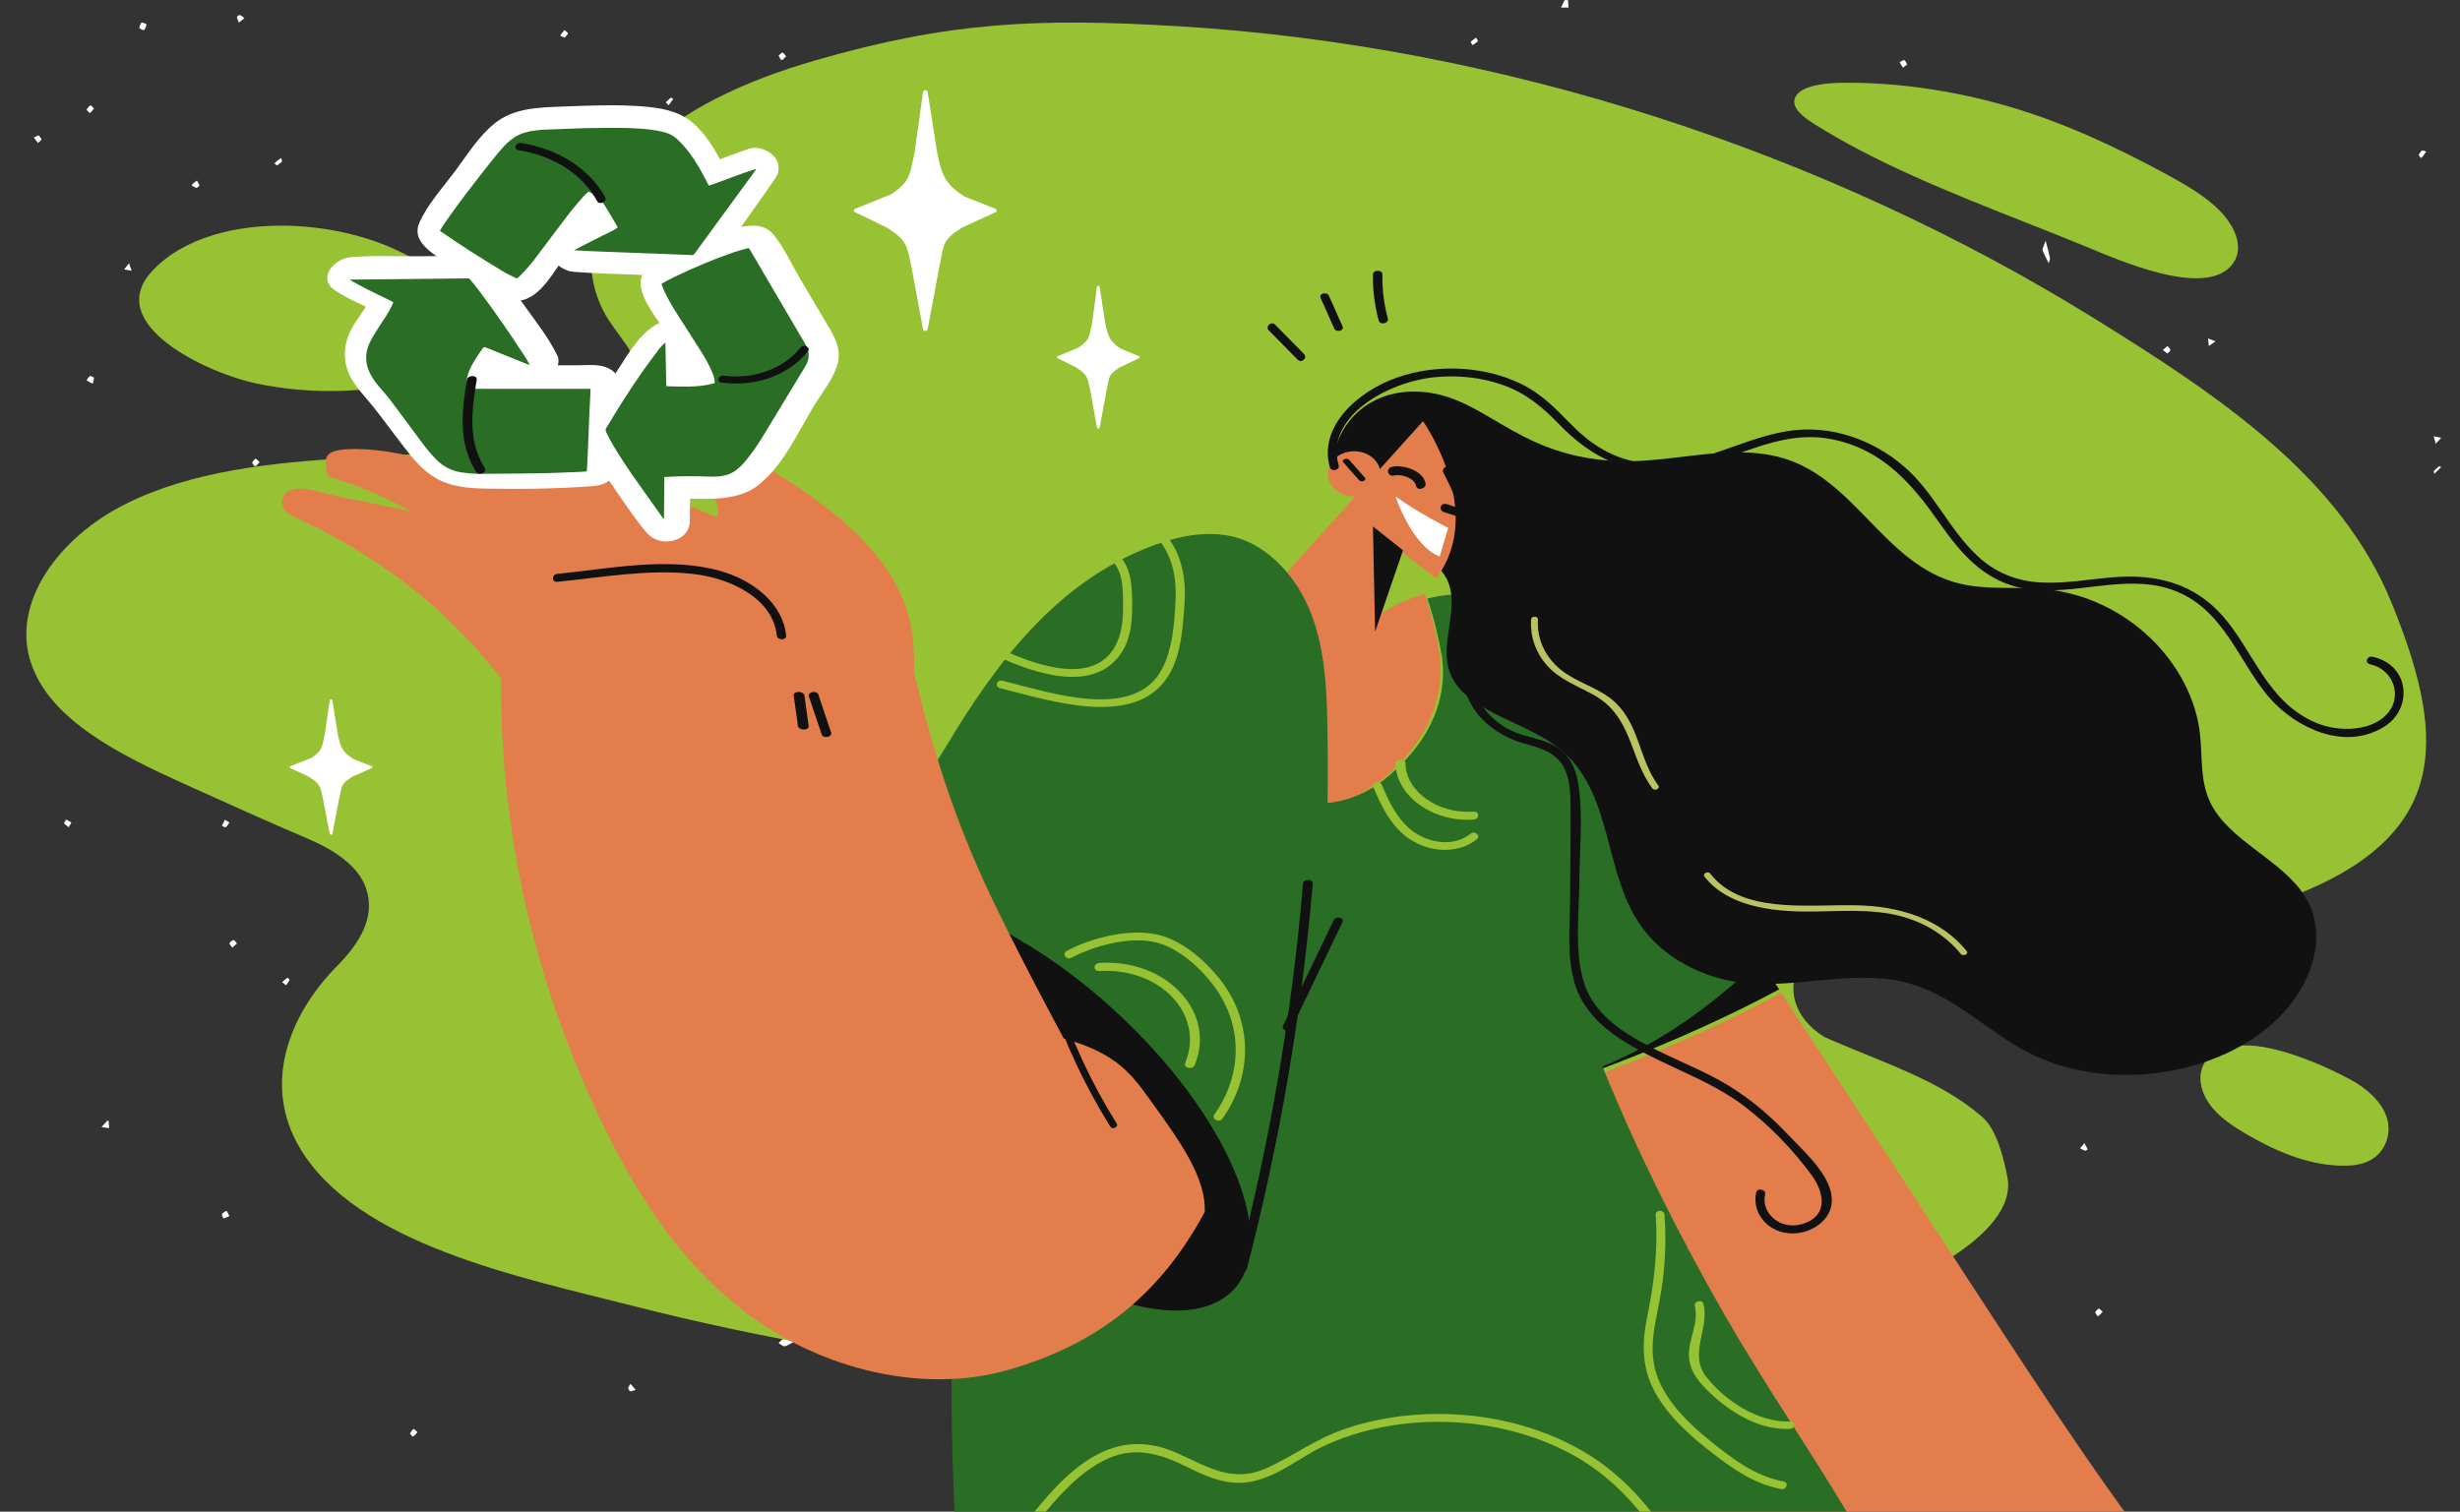 <svg width="327" height="201" viewBox="0 0 327 201" fill="none" xmlns="http://www.w3.org/2000/svg">
<rect x="0" y="0" width="327" height="201" fill="#333333" stroke="none"/>
<g clip-path="url(#clip0_133_12828)">
<path d="M208.423 0C208.449 0.331 208.474 0.661 208.5 1C208.167 1 207.833 1 207.5 1C207.662 0.669 207.825 0.339 207.987 0.008H208.423V0Z" fill="white"/>
<path d="M271.92 32C272.182 33.022 272.366 33.654 272.494 34.316C272.531 34.5 272.388 34.772 272.324 35C272.044 34.426 271.737 33.875 271.507 33.25C271.457 33.11 271.677 32.706 271.92 32Z" fill="white"/>
<path d="M64.674 57C65.785 57.973 66.142 58.29 66.5 58.607C66.209 58.748 65.867 59.057 65.635 58.991C65.226 58.873 64.786 58.593 64.555 58.246C64.406 58.017 64.6 57.56 64.674 57Z" fill="white"/>
<path d="M184.5 62.293C184.249 62.608 184.102 62.843 183.908 62.998C183.874 63.025 183.642 62.742 183.5 62.598C183.68 62.395 183.846 62.171 184.045 62.005C184.092 61.968 184.273 62.144 184.495 62.293H184.5Z" fill="white"/>
<path d="M288.5 78.47C288.247 78.729 288.1 78.994 287.949 79C287.802 79 287.651 78.741 287.5 78.6C287.624 78.388 287.727 78.058 287.887 78.005C288.016 77.958 288.211 78.235 288.5 78.47Z" fill="white"/>
<path d="M105.5 178.445C104.862 178.75 104.571 179 104.273 179C104.018 179 103.755 178.726 103.5 178.571C103.727 178.374 103.911 178.088 104.181 178.01C104.387 177.95 104.699 178.165 105.493 178.445H105.5Z" fill="white"/>
<path d="M213.128 150C212.789 149.696 212.457 149.536 212.505 149.415C212.56 149.259 212.915 149.138 213.136 149C213.262 149.134 213.483 149.259 213.499 149.397C213.515 149.54 213.333 149.692 213.128 150Z" fill="white"/>
<path d="M180.491 155.55C179.893 155.766 179.519 156.011 179.164 156C178.911 155.994 178.5 155.649 178.5 155.451C178.5 155.293 179.033 154.978 179.257 155.001C179.631 155.042 179.949 155.293 180.5 155.55H180.491Z" fill="white"/>
<path d="M179.88 24C179.684 23.717 179.433 23.52 179.517 23.443C179.691 23.266 180.034 23.143 180.307 23C180.377 23.143 180.545 23.299 180.489 23.422C180.419 23.586 180.181 23.725 179.88 24Z" fill="white"/>
<path d="M279.5 174.407C279.214 174.693 279.057 174.953 278.867 174.999C278.767 175.025 278.624 174.667 278.5 174.485C278.652 174.316 278.79 174.063 278.962 174.004C279.076 173.965 279.238 174.199 279.5 174.407Z" fill="white"/>
<path d="M90.017 43C90.254 43.258 90.556 43.44 90.491 43.542C90.383 43.72 90.06 43.849 89.83 44C89.708 43.84 89.5 43.676 89.5 43.52C89.5 43.382 89.758 43.244 90.017 43Z" fill="white"/>
<path d="M287.5 46.54C287.756 46.312 287.944 46.159 288.124 46C288.259 46.18 288.492 46.36 288.5 46.54C288.5 46.688 288.252 46.847 288.109 47C287.914 46.852 287.726 46.704 287.5 46.54Z" fill="white"/>
<path d="M211.465 178.042C211.358 178.359 211.261 178.682 211.155 179C210.951 178.677 210.757 178.354 210.553 178.031L210.5 178.005C210.836 178.005 211.173 178.005 211.5 178L211.456 178.047L211.465 178.042Z" fill="white"/>
<path d="M88.868 13.994C88.682 13.793 88.591 13.698 88.5 13.603C88.718 13.402 88.923 13.173 89.159 13.01C89.227 12.96 89.386 13.105 89.5 13.161C89.309 13.413 89.118 13.67 88.868 14V13.994Z" fill="white"/>
<path d="M33.5 98.437C33.211 98.731 33.049 99.025 32.91 98.998C32.76 98.972 32.633 98.651 32.5 98.455C32.639 98.295 32.766 98.028 32.91 98.001C33.055 97.983 33.211 98.206 33.5 98.437Z" fill="white"/>
<path d="M213.5 174.224C212.871 174.576 212.507 174.843 212.1 174.989C211.943 175.05 211.7 174.843 211.5 174.759C211.886 174.507 212.257 174.216 212.671 174.017C212.814 173.948 213.05 174.101 213.5 174.224Z" fill="white"/>
<path d="M107.685 81.992C106.805 81.072 106.479 80.757 106.501 80.748C106.892 80.467 107.294 80.178 107.761 80.007C107.924 79.948 108.521 80.271 108.499 80.331C108.337 80.799 108.076 81.251 107.685 82V81.992Z" fill="white"/>
<path d="M55.5 190.42C55.228 190.698 55.072 190.938 54.889 190.998C54.789 191.028 54.633 190.75 54.5 190.608C54.644 190.397 54.767 190.12 54.95 190.007C55.033 189.955 55.228 190.202 55.5 190.42Z" fill="white"/>
<path d="M70.5 29.288C69.781 29.583 69.272 29.789 68.774 30C68.678 29.861 68.438 29.644 68.515 29.594C68.87 29.366 69.282 29.166 69.733 29.004C69.819 28.971 70.126 29.143 70.5 29.288Z" fill="white"/>
<path d="M37.348 21C37.433 21.299 37.552 21.419 37.475 21.498C37.306 21.676 37.035 21.834 36.814 22C36.704 21.9 36.45 21.776 36.509 21.705C36.645 21.519 36.907 21.357 37.357 21H37.348Z" fill="white"/>
<path d="M229.5 157.648C229.091 157.816 228.705 158.028 228.628 157.997C228.197 157.816 227.822 157.586 227.501 157.349C227.468 157.324 228.02 156.988 228.054 157C228.495 157.162 228.893 157.368 229.5 157.654V157.648Z" fill="white"/>
<path d="M225.076 99C224.802 98.765 224.529 98.635 224.502 98.482C224.476 98.329 224.696 98.165 224.811 98C225.049 98.118 225.42 98.206 225.491 98.359C225.553 98.494 225.288 98.7 225.076 99Z" fill="white"/>
<path d="M78.167 155C77.819 154.574 77.478 154.224 77.501 154.169C77.671 153.754 77.911 153.383 78.136 153C78.268 153.153 78.508 153.317 78.5 153.448C78.453 153.885 78.329 154.311 78.175 155H78.167Z" fill="white"/>
<path d="M213.5 21.445C213.234 21.712 213.08 21.973 212.896 21.999C212.778 22.019 212.506 21.699 212.5 21.523C212.5 21.34 212.713 21.021 212.867 21.001C213.027 20.982 213.222 21.229 213.5 21.438V21.445Z" fill="white"/>
<path d="M195.965 109C196.253 109.323 196.524 109.487 196.498 109.641C196.481 109.769 196.135 109.882 195.94 110C195.788 109.887 195.5 109.774 195.5 109.667C195.5 109.503 195.712 109.338 195.957 109H195.965Z" fill="white"/>
<path d="M30.871 126C30.7 125.749 30.462 125.503 30.505 125.428C30.615 125.233 30.847 125.013 31.036 125C31.183 124.988 31.347 125.29 31.5 125.447C31.323 125.604 31.146 125.761 30.871 126Z" fill="white"/>
<path d="M175.5 105.728C175.189 105.856 174.94 106.044 174.818 105.991C174.652 105.916 174.508 105.667 174.5 105.485C174.493 105.33 174.682 105.162 174.78 105C174.985 105.202 175.182 105.404 175.492 105.721L175.5 105.728Z" fill="white"/>
<path d="M221.761 60C222.258 60.486 222.473 60.623 222.5 60.767C222.513 60.843 222.217 60.924 222.056 61C221.868 60.888 221.613 60.779 221.519 60.663C221.452 60.57 221.573 60.462 221.761 60Z" fill="white"/>
<path d="M258.449 39.452C258.186 39.631 257.923 39.821 257.661 40C257.609 39.667 257.551 39.333 257.5 39C257.836 39.131 258.164 39.262 258.5 39.381L258.412 39.262L258.449 39.452Z" fill="white"/>
<path d="M210.5 56.269C209.929 56.578 209.548 56.792 209.167 57C208.922 56.786 208.528 56.573 208.5 56.354C208.487 56.236 209.058 56.023 209.426 56.002C209.738 55.98 210.133 56.172 210.5 56.269Z" fill="white"/>
<path d="M115.5 51.846C115.5 51.846 115.441 51.937 115.399 52C115.094 51.769 114.781 51.538 114.502 51.294C114.477 51.273 114.655 51.105 114.731 51C114.976 51.273 115.221 51.545 115.5 51.846Z" fill="white"/>
<path d="M32.5 2.409C32.134 2.696 31.944 2.844 31.747 3C31.655 2.748 31.535 2.514 31.5 2.253C31.493 2.192 31.761 1.984 31.895 2.001C32.063 2.027 32.211 2.21 32.5 2.418V2.409Z" fill="white"/>
<path d="M243.5 164.324C243.2 164.757 243.12 164.879 243.033 165C242.854 164.832 242.614 164.688 242.514 164.486C242.454 164.364 242.607 164.168 242.667 164C242.94 164.104 243.213 164.214 243.5 164.324Z" fill="white"/>
<path d="M277.072 152C277.273 152.366 277.406 152.585 277.5 152.821C277.506 152.838 277.255 153.022 277.167 152.998C276.934 152.927 276.72 152.785 276.5 152.673C276.607 152.549 276.714 152.419 277.066 152H277.072Z" fill="white"/>
<path d="M242.492 58.683C242.246 58.837 242.062 59.046 241.946 58.991C241.769 58.903 241.646 58.628 241.5 58.43C241.631 58.276 241.762 58.022 241.9 58C242.015 57.989 242.146 58.264 242.5 58.683H242.492Z" fill="white"/>
<path d="M200.099 133C199.783 132.667 199.466 132.486 199.503 132.319C199.531 132.2 200.015 132.105 200.295 132C200.37 132.176 200.491 132.352 200.5 132.529C200.5 132.638 200.323 132.748 200.109 133H200.099Z" fill="white"/>
<path d="M37.5 65.407C37.053 65.814 36.881 66.04 36.838 65.994C36.697 65.841 36.569 65.615 36.501 65.38C36.483 65.317 36.697 64.991 36.789 65C36.979 65.027 37.163 65.199 37.5 65.407Z" fill="white"/>
<path d="M12.5 14.417C12.271 14.674 12.121 14.97 11.95 14.999C11.814 15.018 11.65 14.722 11.5 14.569C11.664 14.378 11.814 14.13 12.007 14.006C12.079 13.958 12.257 14.207 12.5 14.417Z" fill="white"/>
<path d="M261.577 69.992C261.546 69.765 261.468 69.583 261.515 69.546C261.756 69.341 262.03 69.174 262.295 69C262.365 69.144 262.521 69.386 262.498 69.409C262.256 69.599 261.975 69.75 261.577 70V69.992Z" fill="white"/>
<path d="M104.491 7.485C104.197 7.746 104.005 8.044 103.894 7.995C103.729 7.92 103.628 7.597 103.5 7.386C103.674 7.249 103.83 7.025 104.014 7C104.133 6.988 104.271 7.249 104.5 7.485H104.491Z" fill="white"/>
<path d="M56.047 160C55.74 159.672 55.5 159.527 55.5 159.376C55.5 159.253 55.784 159.129 55.948 159C56.145 159.129 56.451 159.253 56.495 159.398C56.539 159.532 56.298 159.683 56.047 160Z" fill="white"/>
<path d="M209.49 157.198C209.188 157.53 208.964 157.761 208.749 158C208.661 157.863 208.466 157.704 208.505 157.588C208.574 157.378 208.778 157.183 208.964 157.002C208.983 156.981 209.256 157.111 209.5 157.198H209.49Z" fill="white"/>
<path d="M179.491 92.641C179.212 92.764 178.932 92.877 178.653 93C178.599 92.67 178.545 92.33 178.5 92C178.815 92.028 179.122 92.057 179.437 92.085L179.401 92.066C179.365 92.132 179.293 92.207 179.302 92.264C179.32 92.406 179.374 92.538 179.41 92.67L179.5 92.641H179.491Z" fill="white"/>
<path d="M323.5 62.66C323.73 62.446 323.954 62.195 324.197 62.019C324.283 61.956 324.401 62.069 324.5 62.107C324.283 62.321 324.066 62.535 323.849 62.748C323.763 62.836 323.671 62.912 323.586 63C323.559 62.887 323.533 62.773 323.507 62.66H323.5Z" fill="white"/>
<path d="M213.878 74C213.662 73.581 213.5 73.378 213.5 73.176C213.5 73.122 213.959 73.061 214.203 73C214.311 73.155 214.5 73.311 214.5 73.473C214.5 73.588 214.243 73.703 213.878 74Z" fill="white"/>
<path d="M191.494 151.565C191.184 151.782 191.017 152 190.851 152C190.73 152 190.615 151.707 190.5 151.555C190.638 151.366 190.764 151.139 190.925 151.006C190.977 150.959 191.103 151.177 191.5 151.565H191.494Z" fill="white"/>
<path d="M196.446 55.362C196.212 55.576 195.977 55.785 195.743 56C195.662 55.672 195.581 55.35 195.5 55.028V55C195.824 55.107 196.158 55.215 196.5 55.316L196.455 55.362H196.446Z" fill="white"/>
<path d="M264.536 117.96C264.536 117.642 264.527 117.318 264.518 117C264.824 117.231 265.131 117.462 265.437 117.694L265.5 117.676C265.167 117.786 264.833 117.89 264.5 118L264.536 117.96Z" fill="white"/>
<path d="M282.706 50C283.061 50.29 283.331 50.468 283.494 50.675C283.542 50.734 283.273 50.894 283.158 51C282.936 50.805 282.686 50.615 282.513 50.408C282.455 50.337 282.6 50.207 282.706 50Z" fill="white"/>
<path d="M102.988 168C103.231 168.336 103.366 168.525 103.5 168.713C103.307 168.82 103.114 169 102.912 169C102.769 169 102.484 168.738 102.501 168.664C102.551 168.467 102.753 168.303 102.988 168Z" fill="white"/>
<path d="M241.5 50.992C240.833 50.789 240.167 50.586 239.5 50.383C239.682 50.258 239.852 50.125 240.033 50C240.518 50.336 241.015 50.664 241.5 51V50.992Z" fill="white"/>
<path d="M30.5 161.683C30.178 161.822 29.954 161.97 29.715 162C29.657 162 29.458 161.525 29.508 161.446C29.648 161.238 29.88 161.08 30.095 161.001C30.153 160.981 30.302 161.337 30.492 161.683H30.5Z" fill="white"/>
<path d="M151.5 138.387C150.48 138.813 150.189 139.03 149.96 138.997C149.762 138.963 149.471 138.629 149.502 138.462C149.534 138.278 149.877 138.019 150.116 138.002C150.418 137.977 150.751 138.161 151.5 138.387Z" fill="white"/>
<path d="M84.5 184.788C84.189 184.891 83.988 185.031 83.811 184.994C83.683 184.972 83.488 184.699 83.501 184.567C83.525 184.368 83.702 184.191 83.811 184C83.927 184.133 84.049 184.272 84.5 184.788Z" fill="white"/>
<path d="M139.5 100.716C139.177 100.865 139.003 101.034 138.848 100.994C138.717 100.964 138.618 100.676 138.5 100.507C138.643 100.329 138.792 99.981 138.922 100.001C139.078 100.021 139.214 100.348 139.494 100.726L139.5 100.716Z" fill="white"/>
<path d="M220.879 39C221.177 39.315 221.339 39.488 221.5 39.661C221.282 39.779 221.081 39.952 220.847 39.999C220.75 40.015 220.492 39.763 220.5 39.645C220.516 39.464 220.694 39.291 220.879 39Z" fill="white"/>
<path d="M311.5 101.627C311.284 101.778 311.131 101.889 310.969 102C310.808 101.802 310.583 101.627 310.502 101.405C310.475 101.31 310.763 101.135 310.906 101C311.086 101.198 311.275 101.389 311.5 101.627Z" fill="white"/>
<path d="M11.5 50.561C11.715 50.295 11.838 50.029 11.977 50.003C12.146 49.976 12.323 50.136 12.5 50.216C12.446 50.495 12.361 51 12.331 51C12.085 50.934 11.854 50.761 11.5 50.561Z" fill="white"/>
<path d="M259.5 102C259.207 102.338 258.915 102.662 258.622 103L258.5 102.182C258.829 102.156 259.159 102.143 259.482 102.117L259.494 102H259.5Z" fill="white"/>
<path d="M38.032 131C37.803 130.822 37.656 130.712 37.5 130.602C37.729 130.399 37.958 130.179 38.204 130.001C38.228 129.984 38.523 130.263 38.498 130.306C38.384 130.534 38.212 130.737 38.024 131H38.032Z" fill="white"/>
<path d="M127.5 85.189C126.945 85.753 126.822 85.876 126.7 86C126.628 85.784 126.511 85.575 126.5 85.351C126.495 85.243 126.661 85.011 126.761 85.003C126.939 84.98 127.122 85.088 127.5 85.189Z" fill="white"/>
<path d="M203.5 125.457C203.379 125.643 203.242 125.829 203.121 126C202.909 125.786 202.712 125.557 202.5 125.343C202.682 125.215 202.879 124.986 203.045 125.001C203.212 125.015 203.348 125.286 203.5 125.457Z" fill="white"/>
<path d="M76.832 108C76.681 107.728 76.461 107.456 76.506 107.384C76.627 107.201 76.863 107.025 77.067 107.001C77.197 106.985 77.356 107.264 77.5 107.408C77.318 107.568 77.136 107.736 76.84 108H76.832Z" fill="white"/>
<path d="M69.5 124.742C69.222 124.878 69.056 125.05 68.957 124.986C68.779 124.878 68.631 124.643 68.501 124.417C68.483 124.39 68.692 123.982 68.717 124.001C68.896 124.109 69.05 124.299 69.494 124.733L69.5 124.742Z" fill="white"/>
<path d="M48.946 52.008C49.205 52.165 49.517 52.297 49.499 52.355C49.428 52.586 49.312 52.858 49.116 52.99C49.026 53.048 48.714 52.834 48.5 52.734C48.634 52.512 48.777 52.289 48.946 52V52.008Z" fill="white"/>
<path d="M186.5 155.821C186.215 155.913 186.057 156.063 185.956 155.971C185.785 155.821 185.652 155.521 185.5 155.278C185.639 155.186 185.804 154.943 185.918 155.012C186.095 155.116 186.234 155.428 186.5 155.809V155.821Z" fill="white"/>
<path d="M239.508 167.46C239.752 167.238 239.943 166.954 240.034 167.006C240.218 167.112 240.347 167.407 240.5 167.618C240.378 167.755 240.233 168.029 240.141 167.997C239.935 167.924 239.76 167.692 239.5 167.47L239.508 167.46Z" fill="white"/>
<path d="M322.5 20.149C322.181 20.585 322.031 20.898 321.85 20.994C321.756 21.048 321.619 20.735 321.5 20.599C321.644 20.408 321.775 20.136 321.925 20.027C322.038 19.945 322.181 20.068 322.494 20.149H322.5Z" fill="white"/>
<path d="M35.5 45.501C35.181 45.75 35.004 45.973 34.811 46C34.718 46.013 34.601 45.658 34.5 45.461C34.676 45.304 34.844 45.054 35.038 45.002C35.147 44.975 35.29 45.251 35.5 45.488V45.501Z" fill="white"/>
<path d="M240.5 154.495C240.269 154.73 240.144 154.865 240.007 155C239.84 154.856 239.588 154.73 239.515 154.55C239.452 154.396 239.609 154.189 239.661 154C239.902 154.144 240.154 154.288 240.49 154.487L240.5 154.495Z" fill="white"/>
<path d="M26.172 24C26.344 24.327 26.5 24.496 26.5 24.655C26.5 24.77 26.266 24.885 26.141 25C25.906 24.876 25.5 24.761 25.5 24.637C25.5 24.478 25.812 24.319 26.172 24Z" fill="white"/>
<path d="M242.5 101C242.184 101.337 241.868 101.663 241.553 102C241.533 101.819 241.474 101.506 241.513 101.482C241.819 101.289 242.145 101.169 242.47 101.012H242.5V101Z" fill="white"/>
<path d="M75.031 4C75.297 4.245 75.535 4.364 75.496 4.457C75.429 4.642 75.217 4.821 75.071 5C74.872 4.907 74.487 4.815 74.5 4.735C74.54 4.543 74.752 4.358 75.031 4.007V4Z" fill="white"/>
<path d="M192.5 63.663C192.214 63.814 191.962 64.057 191.841 63.988C191.665 63.907 191.49 63.594 191.5 63.385C191.5 63.235 191.863 62.968 191.995 63.003C192.181 63.061 192.291 63.362 192.5 63.652V63.663Z" fill="white"/>
<path d="M111.5 115.43C111.317 115.684 111.2 115.835 111.082 116C110.886 115.835 110.638 115.696 110.507 115.481C110.455 115.405 110.69 115.165 110.782 115C111.017 115.139 111.252 115.278 111.5 115.43Z" fill="white"/>
<path d="M245.969 49C246.248 49.372 246.433 49.568 246.5 49.777C246.513 49.838 246.155 49.926 245.969 50C245.796 49.851 245.544 49.716 245.504 49.561C245.465 49.446 245.703 49.304 245.969 49.007V49Z" fill="white"/>
<path d="M54.5 67.202C54.089 67.701 53.957 67.986 53.811 68C53.712 68 53.606 67.672 53.5 67.472C53.573 67.316 53.639 67.059 53.725 67.016C53.844 66.959 53.983 67.059 54.493 67.202H54.5Z" fill="white"/>
<path d="M200.556 158.38C200.873 158.25 201.183 158.13 201.5 158C201.31 158.304 201.111 158.609 200.921 158.924L200.969 159C200.81 158.783 200.659 158.565 200.5 158.359L200.556 158.391V158.38Z" fill="white"/>
<path d="M42.5 38.683C42.22 38.821 41.939 39.045 41.838 38.992C41.659 38.885 41.48 38.597 41.502 38.405C41.524 38.256 41.838 38.139 42.018 38C42.152 38.192 42.287 38.384 42.489 38.683H42.5Z" fill="white"/>
<path d="M69.5 70.377C69.312 70.632 69.174 70.821 69.036 71C68.848 70.802 68.63 70.613 68.502 70.377C68.472 70.33 68.779 70 68.937 70C69.105 70 69.283 70.217 69.49 70.377H69.5Z" fill="white"/>
<path d="M29.903 109C30.172 109.162 30.332 109.254 30.5 109.355C30.34 109.568 30.206 109.853 30.004 109.985C29.895 110.056 29.668 109.863 29.5 109.782C29.626 109.538 29.752 109.284 29.903 109Z" fill="white"/>
<path d="M24.066 70C23.806 69.74 23.558 69.581 23.501 69.391C23.478 69.291 23.84 68.972 23.942 69.002C24.168 69.072 24.405 69.261 24.495 69.451C24.54 69.551 24.258 69.76 24.066 70Z" fill="white"/>
<path d="M265.437 117.031C265.419 117.357 265.392 117.673 265.374 118C265.095 117.837 264.815 117.673 264.536 117.5L264.5 117.571C264.833 117.378 265.167 117.194 265.5 117L265.437 117.031Z" fill="white"/>
<path d="M82.5 37.587C82.238 37.733 82.015 37.893 81.753 38C81.727 38 81.465 37.6 81.504 37.547C81.688 37.333 81.936 37.173 82.159 37C82.251 37.16 82.356 37.333 82.5 37.587Z" fill="white"/>
<path d="M118.5 16.586C118.331 16.744 118.146 17.029 118.038 16.998C117.838 16.95 117.685 16.712 117.5 16.554C117.685 16.364 117.869 16.19 118.054 16C118.208 16.19 118.362 16.38 118.5 16.586Z" fill="white"/>
<path d="M205.487 159C205.047 158.946 204.698 159 204.581 158.866C204.452 158.705 204.504 158.342 204.555 158.101C204.568 158.034 205.008 157.953 205.073 158.034C205.241 158.235 205.306 158.53 205.5 159H205.487Z" fill="white"/>
<path d="M34.5 61.454C34.239 61.715 34.086 61.988 33.923 62C33.788 62 33.644 61.703 33.5 61.537C33.653 61.347 33.779 61.063 33.95 61.003C34.068 60.968 34.248 61.229 34.5 61.442V61.454Z" fill="white"/>
<path d="M77.132 74C76.908 73.8 76.704 73.6 76.5 73.4C76.745 73.254 76.969 73.109 77.234 73C77.254 73 77.519 73.236 77.499 73.327C77.438 73.564 77.295 73.782 77.152 74H77.132Z" fill="white"/>
<path d="M248.431 182.075C248.162 182.388 247.9 182.687 247.631 183C247.592 182.825 247.546 182.662 247.5 182.487C247.831 182.325 248.169 182.163 248.5 182L248.423 182.062L248.431 182.075Z" fill="white"/>
<path d="M80.5 80.338C80.392 80.569 80.302 80.785 80.195 81C79.962 80.862 79.62 80.785 79.513 80.6C79.441 80.477 79.692 80.215 79.8 80C80.033 80.108 80.267 80.215 80.5 80.338Z" fill="white"/>
<path d="M9.489 109.382C9.322 109.658 9.222 109.829 9.122 110C8.911 109.829 8.7 109.645 8.5 109.474C8.6 109.303 8.733 108.987 8.811 109C9.044 109.053 9.256 109.237 9.5 109.382H9.489Z" fill="white"/>
<path d="M234.491 54.667C234.157 54.433 233.833 54.233 233.5 54C233.833 54.333 234.167 54.667 234.5 55V54.667H234.491Z" fill="white"/>
<path d="M19.5 3.254C19.387 3.51 19.306 3.905 19.129 3.984C18.968 4.063 18.71 3.826 18.5 3.728C18.597 3.471 18.661 3.076 18.823 3.017C19 2.938 19.274 3.155 19.5 3.254Z" fill="white"/>
<path d="M196.5 5.458C196.265 5.646 196.03 5.812 195.769 6C195.665 5.854 195.456 5.625 195.508 5.562C195.691 5.354 195.978 5.188 196.213 5C196.291 5.146 196.369 5.312 196.474 5.458H196.5Z" fill="white"/>
<path d="M49.5 129.391C49.341 129.667 49.248 129.828 49.156 130C48.931 129.828 48.653 129.678 48.507 129.471C48.454 129.402 48.706 129.161 48.812 129C49.05 129.138 49.275 129.264 49.5 129.391Z" fill="white"/>
<path d="M14.244 149.031C13.988 149.302 13.756 149.573 13.5 149.854C13.826 149.906 14.174 149.948 14.5 150C14.5 149.667 14.454 149.333 14.43 149L14.221 149.042L14.244 149.031Z" fill="white"/>
<path d="M253.5 8.573C253.32 8.731 253.139 8.858 252.959 9C252.811 8.763 252.648 8.525 252.5 8.272C252.713 8.177 252.959 7.972 253.123 8.003C253.287 8.051 253.385 8.351 253.5 8.557V8.573Z" fill="white"/>
<path d="M167.5 163.342C167.409 163.576 167.303 163.781 167.197 164C166.97 163.854 166.727 163.707 166.5 163.546C166.652 163.356 166.758 163.093 166.955 163.005C167.061 162.961 167.303 163.21 167.5 163.342Z" fill="white"/>
<path d="M173.069 172C173.22 172.306 173.349 172.587 173.5 172.893C173.22 172.944 172.961 173.02 172.702 172.995C172.615 172.995 172.464 172.612 172.508 172.536C172.659 172.306 172.874 172.153 173.09 172H173.069Z" fill="white"/>
<path d="M5.112 18C5.261 18.175 5.514 18.365 5.499 18.54C5.499 18.698 5.201 18.841 5.037 19C4.858 18.762 4.679 18.524 4.5 18.286C4.694 18.191 4.903 18.095 5.112 18Z" fill="white"/>
<path d="M293.618 46L293.5 45L294.5 45.389L293.618 46Z" fill="white"/>
<path d="M198.5 98.271C198.282 98.583 198.132 98.792 197.982 99C197.819 98.812 197.587 98.646 197.506 98.448C197.465 98.323 197.656 98.156 197.737 98C197.969 98.083 198.187 98.156 198.5 98.271Z" fill="white"/>
<path d="M224.706 174C224.615 173.788 224.434 173.545 224.525 173.394C224.638 173.227 225.024 173.121 225.296 173C225.364 173.212 225.568 173.455 225.477 173.621C225.386 173.788 225.001 173.879 224.706 174Z" fill="white"/>
<path d="M161.692 110C161.962 109.791 162.231 109.582 162.5 109.373C162.269 109.234 162.058 109.071 161.827 109.002C161.731 108.979 161.5 109.188 161.5 109.304C161.5 109.536 161.615 109.745 161.692 109.977V110Z" fill="white"/>
<path d="M214.381 117.415C214.112 117.268 213.828 117.146 213.56 117C213.545 117.341 213.53 117.659 213.5 118C213.828 117.854 214.172 117.707 214.5 117.561L214.381 117.415Z" fill="white"/>
<path d="M50.192 138C49.962 137.819 49.731 137.637 49.5 137.425C49.596 137.274 49.731 136.972 49.808 137.002C50.058 137.093 50.269 137.335 50.5 137.516C50.404 137.667 50.308 137.819 50.192 138Z" fill="white"/>
<path d="M7.735 90C7.676 89.739 7.5 89.478 7.5 89.217C7.5 89.13 7.971 89.087 8.265 89C8.382 89.261 8.5 89.522 8.5 89.783C8.5 89.87 7.971 89.913 7.735 90Z" fill="white"/>
<path d="M196.5 11.294L197.5 11L197.25 12L196.5 11.294Z" fill="white"/>
<path d="M323.771 59C324.008 58.738 324.246 58.476 324.5 58.214C324.161 58.143 323.839 58.071 323.5 58C323.585 58.298 323.653 58.583 323.737 58.881L323.788 59H323.771Z" fill="white"/>
<path d="M16.5 35.833L17.147 35L17.5 36L16.5 35.833Z" fill="white"/>
<path d="M234.5 55C234.167 54.692 233.833 54.308 233.5 54C233.625 54.308 233.75 54.692 233.875 55C234.042 54.692 234.25 54.385 234.458 54.154L234.5 54.923V55Z" fill="white"/>
<path d="M178.9 92.031C179.1 92.344 179.3 92.656 179.5 92.953L178.5 93C178.5 92.672 178.5 92.328 178.5 92L178.9 92.031Z" fill="white"/>
<path d="M4.119 88.147C6.654 95.758 15.963 100.374 24.508 104.239C30.017 106.731 35.462 109.186 41.035 111.569C44.34 112.985 47.589 115.062 48.641 118.063C50.004 121.971 47.716 125.494 44.82 128.429C38.196 135.14 34.961 144.324 39.82 152.577C47.384 165.423 69.109 169.811 83.876 173.574C101.844 178.16 120.312 181.293 138.957 182.926C163.98 185.123 188.205 183.604 213.079 181.461C229.895 180.009 246.725 175.615 259.777 166.923C263.76 164.27 267.645 160.567 266.832 156.485C266.366 154.138 265.483 150.236 263.478 148.496C257.715 143.49 249.882 141.173 242.452 137.853C242.452 137.853 242.452 137.853 242.438 137.841C234.097 132.505 239.641 122.463 250.038 123.255C278.74 125.446 295.528 123.159 306.757 118.333C326.052 110.05 324.738 97.001 317.951 80.26C311.157 63.519 295.351 52.816 277.991 42.096C242.82 20.379 199.985 6.105 156.706 3.494C137.912 2.359 126.054 2.906 108.285 8.056C99.23 10.685 90.402 14.598 84.576 20.757C78.749 26.916 76.496 35.661 80.875 42.498C82.69 45.325 85.628 48.14 84.844 51.268C84.124 54.149 80.501 55.925 77.082 56.994C67.399 60.019 56.798 60.277 46.459 60.89C36.112 61.502 25.405 62.618 16.598 67.06C7.791 71.496 1.442 80.133 4.119 88.153V88.147ZM245.645 135.674L245.023 135.716C245.228 135.686 245.433 135.668 245.645 135.674Z" fill="#97C233"/>
<path d="M38.81 30.032C48.228 30.387 57.856 34.254 61.388 40.543C62.25 42.08 62.811 43.815 62.313 45.452C61.767 47.239 60.015 48.637 58.025 49.464C50.912 52.434 41.662 52.597 34.016 50.978C27.541 49.609 13.827 43.169 20.106 36.175C24.192 31.627 31.438 29.752 38.81 30.026V30.032Z" fill="#97C233"/>
<path d="M297.394 139.074C301.647 138.485 308.728 141.529 312.392 143.516C314.589 144.706 316.547 146.414 317.255 148.552C317.964 150.697 317.122 153.297 314.869 154.373C313.739 154.913 312.399 155.035 311.108 154.992C306.644 154.865 302.468 153.036 298.749 150.879C296.98 149.858 295.247 148.722 294.026 147.228C292.798 145.733 292.138 143.801 292.706 142.045C293.275 140.29 295.282 138.856 297.394 139.062V139.074Z" fill="#97C233"/>
<path d="M247.082 19.887C256.411 24.804 266.982 28.571 277.169 32.74C281.242 34.405 293.274 39.878 296.8 35.062C298.438 32.823 296.941 29.897 294.983 27.931C293.054 25.994 290.337 24.448 287.605 22.973C281.199 19.52 274.403 16.298 266.79 14.095C259.916 12.104 252.119 10.884 244.585 11.009C242.173 11.05 239.215 11.494 238.605 13.011C238.08 14.296 239.626 15.51 241.088 16.44C243.017 17.66 245.018 18.803 247.089 19.893L247.082 19.887Z" fill="#97C233"/>
<path d="M68.155 92.389C61.248 82.374 50.981 74.035 38.858 68.619C37.835 68.162 37.274 67.164 37.586 66.22C38.119 64.627 40.407 64.867 42.049 65.312C45.758 66.316 51.158 67.116 54.867 68.12C52.061 66.629 49.012 64.939 44.024 63.467C43.662 63.358 43.427 63.07 43.42 62.745C43.385 61.453 42.404 59.853 46.447 59.715C51.748 59.535 58.854 61.411 63.877 63.923C62.385 63.34 60.374 62.667 58.37 61.892C54.803 60.503 49.531 55.279 57.603 55.705C58.292 55.742 61.305 56.09 61.895 56.144C65.043 56.439 67.956 57.617 70.805 58.777C79.858 62.469 86.317 65.102 95.37 68.793C96.237 64.447 89.55 61.88 86.708 58.501C85.123 56.619 87.681 54.166 90.076 55.279C92.52 56.409 95.15 58.194 97.146 59.343C107.158 65.096 117.937 71.757 120.723 81.724C121.881 85.861 121.504 90.183 121.121 94.421C120.773 98.281 120.424 102.14 120.083 106L68.148 92.395L68.155 92.389Z" fill="#E37E4C"/>
<path d="M168.659 43.932C169.94 45.23 171.215 46.528 172.496 47.825C173.008 48.347 173.853 47.583 173.341 47.068C172.06 45.77 170.785 44.472 169.504 43.175C168.992 42.653 168.147 43.417 168.659 43.932Z" fill="#111111"/>
<path d="M175.541 39.609C176.142 40.957 176.743 42.306 177.344 43.66C177.611 44.261 178.726 43.998 178.459 43.391C177.858 42.043 177.257 40.689 176.656 39.34C176.389 38.739 175.274 39.002 175.541 39.609Z" fill="#111111"/>
<path d="M182.503 36.497C182.467 38.572 182.721 40.606 183.272 42.629C183.446 43.279 184.657 43.004 184.483 42.354C183.961 40.422 183.722 38.477 183.758 36.497C183.772 35.834 182.518 35.834 182.503 36.497Z" fill="#111111"/>
<path d="M183.579 103.771C189.043 99.353 192.159 93.582 191.382 87.128C190.944 84.396 190.294 81.664 189.417 79C183.615 80.501 178.788 84.636 175.904 89.38C175.586 89.392 175.261 89.41 174.936 89.435C167.819 90.026 162.15 94.062 157.5 99.04C163.974 105.684 175.211 110.471 183.572 103.771H183.579Z" fill="#E37E4C"/>
<path d="M227.688 118.097L221.323 115.044C220.577 114.895 219.817 115.15 219.121 115.423C203.986 121.275 194.216 134.871 192.521 148.834C192.521 148.887 192.507 148.947 192.5 149C207.509 144.429 222.807 138.885 236.5 131.55C233.56 127.068 230.62 122.58 227.681 118.097H227.688Z" fill="#111111"/>
<path d="M262.994 172.229C254.259 158.817 245.516 145.412 236.781 132C223.087 139.374 207.79 144.958 192.78 149.558C191.156 163.554 196.74 177.675 205.841 189.434C213.592 199.439 224.705 208.382 238.546 210.709C242.267 211.335 246.072 211.467 249.863 211.592C263.74 212.063 277.623 212.529 291.5 213C281.042 199.917 272.011 186.058 262.994 172.229Z" fill="#E37E4C"/>
<path d="M245.548 201.117C240.238 192.257 234.314 183.684 229.188 174.728C223.088 164.069 217.566 153.045 213.011 141.81C226.783 136.151 237.086 125.247 245.957 114.42C236.366 106.321 226.769 98.222 217.179 90.124C210.494 84.482 202.532 78.416 193.139 79.045C191.969 79.123 190.833 79.309 189.733 79.591C190.608 82.192 191.256 84.848 191.694 87.51C192.469 93.798 189.359 99.421 183.908 103.726C175.559 110.254 164.354 105.584 157.895 99.116C155.673 101.436 153.692 103.965 151.887 106.441C145.371 115.403 139.384 124.701 135.195 134.629C124.646 159.603 126.021 186.945 127.53 213.466L262.5 225C254.369 218.376 250.526 209.426 245.548 201.117Z" fill="#2A6E26"/>
<path d="M177.774 65.229C175.603 58.839 180.277 51.939 188.129 52.065C197.265 52.209 200.924 60.561 214.648 61.293C221.909 61.677 229.317 59.019 236.303 60.723C246.538 63.219 250.295 75.164 260.545 77.612C264.161 78.476 268.038 77.978 271.774 78.332C282.841 79.376 291.455 88.297 292.449 97.687C292.766 100.699 292.449 103.837 293.774 106.639C296.213 111.822 303.445 114.33 306.455 119.292C309.381 124.11 307.534 130.211 303.643 134.525C295.931 143.069 280.275 145.528 269.504 139.889C263.893 136.949 259.515 132.155 253.178 130.589C246.172 128.861 238.601 131.549 231.383 130.637C226.166 129.977 221.352 127.349 218.49 123.606C212.829 116.184 214.761 105.223 207 99.319C202.347 95.785 194.706 94.531 192.761 89.497C191.125 85.268 194.565 80.204 191.936 76.346C190.343 74.012 187.072 73.004 184.372 71.582C181.665 70.16 179.177 67.431 180.481 64.965L177.788 65.211L177.774 65.229Z" fill="#111111"/>
<path d="M169.116 78.259L189.156 56C189.156 56 197.642 68.031 190.893 76.905L185.909 73.079L182.531 84.137C181.295 88.195 176.036 90.201 171.759 88.243C171.684 88.207 171.615 88.177 171.539 88.142C167.372 86.208 166.198 81.494 169.109 78.259H169.116Z" fill="#E37E4C"/>
<path d="M176.602 63.715C177.065 65.324 178.956 66.309 180.834 65.912C182.711 65.516 183.86 63.895 183.398 62.285C182.935 60.676 181.044 59.691 179.166 60.088C177.289 60.484 176.14 62.105 176.602 63.715Z" fill="#E37E4C"/>
<path d="M181.425 63.512C180.743 62.722 180.053 61.931 179.35 61.151C179.033 60.797 178.253 61.13 178.577 61.49C179.281 62.27 179.963 63.06 180.653 63.846C180.963 64.205 181.743 63.871 181.425 63.512Z" fill="#111111"/>
<path d="M186.5 73.165L182.787 84L182.5 70L186.5 73.165Z" fill="#111111"/>
<path d="M192.493 70.189C192.493 70.189 188.406 68.134 185.5 66C185.5 66 187.599 72.491 191.372 74L192.5 70.195L192.493 70.189Z" fill="white"/>
<path d="M191.86 62.839C192.829 64.665 193.676 66.631 194.21 68.578C194.484 68.355 194.751 68.125 195.018 67.902C194.11 67.608 193.203 67.321 192.295 67.027C191.502 66.772 191.159 67.838 191.944 68.093C192.852 68.387 193.76 68.674 194.675 68.968C195.171 69.127 195.59 68.661 195.483 68.291C194.919 66.248 194.019 64.199 192.997 62.29C192.654 61.638 191.517 62.2 191.86 62.845V62.839Z" fill="#111111"/>
<path d="M189.491 64.255C189.21 62.654 186.558 61.677 184.963 62.098C184.15 62.308 184.499 63.441 185.312 63.231C186.277 62.98 188.055 63.597 188.222 64.574C188.351 65.321 189.62 65.002 189.491 64.262V64.255Z" fill="#111111"/>
<path d="M111.5 120.687C114.558 114.587 122.216 105.177 125.752 99.269C132.206 88.482 140.279 77.382 153.278 72.532C156.793 71.221 160.83 70.427 164.451 71.504C166.692 72.171 168.594 73.507 170.123 75.059C175.71 80.745 176.308 88.771 176.442 96.189C176.83 118.01 175.371 140.03 168.784 161.117C167.939 163.819 165.093 170.322 162.796 172.314C160.499 174.311 158.371 171.478 155.758 169.793L111.5 120.681V120.687Z" fill="#2A6E26"/>
<path d="M194.835 87.381C193.316 92.612 197.125 97.442 202.997 98.977C205.258 99.57 207.117 100.319 208.007 102.297C208.707 103.849 208.763 105.568 208.77 107.21C208.791 111.309 208.728 115.408 208.707 119.507C208.685 123.187 208.247 127.118 209.307 130.725C210.078 133.35 211.873 135.591 214.261 137.359C219.526 141.266 226.479 143.022 231.722 146.977C235.213 149.614 238.337 152.874 240.803 156.236C242.393 158.405 243.191 161.593 239.651 162.726C236.704 163.673 234.033 161.294 234.634 158.813C234.789 158.159 233.609 157.884 233.454 158.537C232.867 160.97 234.641 163.667 237.722 163.972C240.358 164.236 242.965 162.588 243.418 160.377C244.131 156.913 240.04 153.359 237.701 150.884C235.03 148.062 232.005 145.521 228.408 143.555C221.9 140.002 212.565 137.587 210.487 130.438C209.258 126.201 209.915 121.413 209.943 117.086C209.965 112.903 210.445 108.517 209.816 104.358C209.59 102.878 209.124 101.362 207.993 100.175C206.544 98.665 204.474 98.329 202.403 97.718C197.584 96.292 194.8 91.827 196.015 87.645C196.206 86.997 195.026 86.722 194.835 87.369V87.381Z" fill="#111111"/>
<path d="M177.947 61.873C176.093 55.504 184.302 50.79 190.749 50.149C193.776 49.849 196.894 50.178 199.71 51.167C202.933 52.293 205.174 54.264 207.351 56.517C211.431 60.734 216.642 63.532 223.292 62.55C230.125 61.543 236.115 57.014 243.356 58.374C250.308 59.68 254.304 64.551 257.731 69.433C260.498 73.369 263.721 77.449 269.41 78.306C275.723 79.258 282.401 76.287 288.546 78.354C295.681 80.75 297.542 88.137 301.777 92.894C305.183 96.728 311.637 99.939 316.953 96.608C320.766 94.212 320.345 88.401 315.373 87.328C314.614 87.166 314.291 88.167 315.05 88.329C318.14 89 319.235 92.403 317.585 94.589C315.534 97.315 310.864 97.399 307.802 96.081C301.334 93.307 299.551 86.555 295.492 81.942C291.763 77.707 286.882 76.245 280.8 76.76C277.682 77.024 274.55 77.605 271.397 77.455C267.998 77.299 265.14 76.065 262.865 73.927C258.96 70.266 257.071 65.377 252.913 61.873C248.826 58.428 243.264 56.385 237.492 57.338C230.778 58.446 224.999 62.694 217.842 61.477C213.952 60.812 211.129 58.782 208.664 56.247C206.74 54.276 204.872 52.353 202.231 51.059C197.287 48.645 190.981 48.351 185.728 50.191C180.314 52.084 175.236 56.834 176.781 62.142C176.971 62.789 178.144 62.514 177.954 61.867L177.947 61.873Z" fill="#111111"/>
<path d="M165.764 168.628C170.131 151.738 173.04 134.704 174.498 117.497C174.551 116.834 173.257 116.834 173.205 117.497C171.754 134.614 168.86 151.553 164.515 168.354C164.35 169.004 165.592 169.279 165.764 168.628Z" fill="#111111"/>
<path d="M171.714 136.663C173.958 131.975 176.209 127.288 178.453 122.607C178.747 122.003 177.572 121.74 177.286 122.337C175.042 127.025 172.791 131.712 170.547 136.393C170.253 136.997 171.428 137.26 171.714 136.663Z" fill="#111111"/>
<path d="M203.515 82.377C203.388 84.55 204.07 86.677 205.609 88.442C207.205 90.272 209.525 91.143 211.725 92.333C217.018 95.2 216.561 100.69 219.64 104.818C219.949 105.239 220.743 104.854 220.427 104.427C217.868 100.992 217.96 96.42 214.656 93.346C212.927 91.735 210.46 91.006 208.428 89.733C205.652 87.992 204.26 85.249 204.429 82.371C204.457 81.873 203.543 81.879 203.515 82.371V82.377Z" fill="#BBC262"/>
<path d="M226.58 116.562C229.553 120.415 235.294 121.227 240.432 121.203C244.414 121.192 248.515 120.798 252.399 121.748C255.799 122.582 258.659 124.413 260.636 126.83C260.965 127.229 261.75 126.853 261.421 126.447C257.958 122.212 252.588 120.444 246.538 120.363C240.096 120.271 231.459 121.482 227.358 116.174C227.043 115.768 226.258 116.145 226.573 116.556L226.58 116.562Z" fill="#BBC262"/>
<path d="M162.869 172.447C170.374 167.028 164.97 151.109 150.798 136.891C136.626 122.673 119.054 115.54 111.549 120.959C104.044 126.378 109.448 142.297 123.62 156.515C137.792 170.733 155.364 177.866 162.869 172.447Z" fill="#111111"/>
<path d="M66.646 89.905C66.596 91.549 66.611 93.199 66.653 94.843C67.153 113.604 71.77 132.281 80.194 149.626C84.832 159.177 90.831 168.555 100.101 175.227C109.37 181.898 122.46 185.438 133.979 182.156C146.646 178.55 154.583 171.477 160.145 161.139C160.314 156.706 157.107 152.11 153.244 146.752C150.523 142.972 148.662 140.116 141.408 138.089C141.408 138.089 134.493 125.309 130.799 117.204C126.02 106.722 123.271 97.189 120.86 86.737C102.892 90.079 84.783 92.029 66.66 89.905H66.646Z" fill="#E37E4C"/>
<path d="M49.438 102.112L46.83 103.274C45.248 104.241 45.459 104.558 45.093 106.146L44.179 110.883C44.144 111.039 43.87 111.039 43.828 110.883L42.928 106.175C42.569 104.592 42.604 104.241 41.036 103.274L38.569 102.112C38.477 102.054 38.477 101.939 38.569 101.881L41.36 100.788C42.921 99.815 42.829 99.17 43.181 97.593L43.821 93.121C43.856 92.96 44.137 92.96 44.172 93.121L44.925 97.754C45.276 99.326 45.466 99.976 47.013 100.949L49.431 101.876C49.523 101.933 49.523 102.048 49.431 102.106L49.438 102.112Z" fill="white"/>
<path d="M151.438 47.618L148.83 48.845C147.248 49.866 147.459 50.2 147.093 51.877L146.179 56.877C146.144 57.041 145.87 57.041 145.828 56.877L144.928 51.907C144.569 50.236 144.604 49.866 143.036 48.845L140.569 47.618C140.477 47.557 140.477 47.435 140.569 47.375L143.36 46.22C144.921 45.194 144.829 44.513 145.181 42.848L145.821 38.128C145.856 37.958 146.137 37.958 146.172 38.128L146.925 43.019C147.276 44.677 147.473 45.364 149.013 46.39L151.431 47.369C151.523 47.429 151.523 47.551 151.431 47.612L151.438 47.618Z" fill="white"/>
<path d="M132.381 28.195L127.882 30.261C125.143 31.981 125.51 32.546 124.883 35.373L123.304 43.79C123.239 44.07 122.763 44.07 122.699 43.79L121.148 35.421C120.528 32.607 120.593 31.981 117.883 30.261L113.622 28.195C113.463 28.091 113.456 27.884 113.622 27.781L118.438 25.842C121.127 24.116 120.975 22.968 121.588 20.166L122.699 12.21C122.763 11.93 123.239 11.93 123.304 12.21L124.602 20.451C125.208 23.241 125.546 24.402 128.207 26.134L132.381 27.781C132.54 27.884 132.54 28.091 132.381 28.195Z" fill="white"/>
<path d="M139.516 132.48C141.441 138.463 144.138 144.252 147.591 149.804C147.866 150.247 148.721 149.863 148.446 149.414C145.032 143.915 142.373 138.186 140.471 132.273C140.319 131.795 139.364 131.996 139.516 132.48Z" fill="#111111"/>
<path d="M74.086 77.361C79.958 76.774 86.19 75.643 92.105 76.309C97.266 76.89 102.758 79.665 103.254 84.493C103.318 85.166 104.569 85.172 104.497 84.493C104.073 80.288 100.184 77.141 95.62 75.882C88.828 73.999 80.979 75.613 74.093 76.303C73.309 76.383 73.295 77.44 74.093 77.361H74.086Z" fill="#111111"/>
<path d="M105.504 92.493C105.694 93.831 105.884 95.169 106.066 96.507C106.157 97.161 107.587 97.167 107.496 96.507C107.306 95.169 107.116 93.831 106.934 92.493C106.843 91.839 105.413 91.833 105.504 92.493Z" fill="#111111"/>
<path d="M107.522 92.603C108.092 94.289 108.655 95.969 109.225 97.655C109.428 98.26 110.68 98.002 110.478 97.397C109.908 95.711 109.345 94.031 108.775 92.345C108.572 91.74 107.32 91.998 107.522 92.603Z" fill="#111111"/>
<path d="M132.928 91.5C139.587 93.156 150.834 96.893 155.247 89.956C156.972 87.254 157.197 83.682 157.429 80.671C157.69 77.371 157.302 74.048 155.078 71.233C154.649 70.689 153.593 71.197 154.03 71.747C156.021 74.261 156.416 77.164 156.254 80.121C156.092 82.942 155.867 86.171 154.543 88.803C150.94 95.994 139.559 92.079 133.252 90.506C132.499 90.317 132.175 91.305 132.928 91.494V91.5Z" fill="#97C233"/>
<path d="M132.804 87.364C137.701 89.621 145.546 92.213 149.09 86.764C150.477 84.627 150.533 81.999 150.491 79.622C150.449 77.264 150.197 74.701 147.906 73.123C147.304 72.709 146.442 73.441 147.052 73.855C149.097 75.265 149.244 77.528 149.279 79.622C149.314 81.573 149.3 83.643 148.453 85.486C145.805 91.259 137.96 88.564 133.414 86.47C132.727 86.152 132.111 87.052 132.804 87.364Z" fill="#97C233"/>
<path d="M142.44 127.342C145.317 125.808 149.988 124.499 153.432 125.25C156.774 125.978 159.789 128.93 161.496 131.282C165.281 136.514 165.106 143 161.401 148.22C160.987 148.802 162.077 149.329 162.484 148.747C166.639 142.891 166.559 135.495 161.881 129.858C159.948 127.53 156.89 124.796 153.432 124.183C149.676 123.517 144.947 124.759 141.794 126.439C141.111 126.802 141.743 127.712 142.426 127.342H142.44Z" fill="#97C233"/>
<path d="M146.126 129.114C154.257 128.601 160.191 134.948 157.541 141.339C157.27 142.002 158.53 142.283 158.802 141.627C161.724 134.598 155.08 127.463 146.126 128.032C145.295 128.082 145.288 129.17 146.126 129.114Z" fill="#97C233"/>
<path d="M132.754 212.489C133.304 208.568 135.598 205.134 138.209 201.967C140.531 199.158 143.071 196.137 146.536 194.289C150.601 192.126 154.158 193.232 157.969 195.134C160.658 196.472 163.445 197.663 166.621 196.946C170.149 196.143 172.873 193.706 176.021 192.241C179.309 190.709 182.937 189.743 186.635 189.311C193.889 188.466 201.49 189.664 207.848 192.806C216.041 196.861 220.727 203.979 224.39 211.224C224.7 211.844 225.759 211.309 225.441 210.695C222.047 203.985 217.784 197.335 210.636 193.086C204.489 189.433 196.839 187.706 189.401 188.041C185.724 188.205 182.069 188.849 178.646 190.035C174.913 191.323 171.998 193.53 168.505 195.147C163.671 197.383 160.276 194.806 156.035 193.025C152.937 191.724 149.747 191.615 146.656 193.013C142.697 194.806 139.882 198.143 137.327 201.207C134.483 204.623 132.098 208.264 131.505 212.501C131.413 213.169 132.634 213.163 132.726 212.501L132.754 212.489Z" fill="#97C233"/>
<path d="M220.087 161.502C220.413 166.106 219.891 170.541 218.963 175.072C218.265 178.463 218.204 181.667 219.857 184.847C221.429 187.857 224.037 190.373 226.801 192.558C229.694 194.844 232.885 197.276 236.766 197.988C237.505 198.121 237.816 197.119 237.078 196.98C233.217 196.274 230.012 193.758 227.167 191.447C224.416 189.221 221.795 186.62 220.474 183.471C218.97 179.899 219.938 176.424 220.623 172.797C221.334 169.062 221.524 165.285 221.259 161.502C221.212 160.833 220.04 160.833 220.087 161.502Z" fill="#97C233"/>
<path d="M225.289 173.621C225.86 175.932 224.402 178.078 224.505 180.377C224.581 181.983 225.481 183.377 226.685 184.593C229.4 187.34 233.422 190.191 237.925 189.99C238.688 189.956 238.695 188.963 237.925 188.998C233.587 189.187 229.187 186.061 226.891 183.176C224.354 179.993 227.276 176.753 226.437 173.357C226.286 172.732 225.138 172.996 225.289 173.621Z" fill="#97C233"/>
<path d="M182.531 104.618C183.712 107.397 185.16 110.515 188.268 112.083C190.821 113.372 194.115 113.39 196.318 111.572C196.874 111.115 196.03 110.391 195.481 110.848C193.251 112.689 189.778 112.089 187.658 110.414C185.64 108.823 184.604 106.518 183.684 104.35C183.424 103.733 182.278 104 182.538 104.624L182.531 104.618Z" fill="#97C233"/>
<path d="M185.5 101.508C185.569 105.795 190.445 109.36 195.865 108.971C196.708 108.91 196.716 107.86 195.865 107.92C191.173 108.254 186.888 105.261 186.826 101.508C186.819 100.834 185.492 100.828 185.5 101.508Z" fill="#97C233"/>
<path d="M97.736 21.04C96.451 22.93 95.096 24.797 93.776 26.669C93.145 27.562 92.52 28.456 91.889 29.343C91.293 30.193 90.668 31.533 89.888 32.249C90.349 32.017 90.81 31.784 91.278 31.552C90.441 31.68 89.072 31.386 88.142 31.35C86.73 31.294 85.325 31.239 83.913 31.184C81.379 31.087 78.846 31.025 76.32 30.836C77.044 32.341 77.76 33.84 78.484 35.345C80.656 33.87 85.488 33.008 85.027 29.912C84.828 28.578 83.65 26.907 82.834 25.769C82.032 24.644 81.003 23.811 79.705 23.126C78.584 22.539 76.888 22.71 75.987 23.555C74.149 25.286 72.744 27.366 71.31 29.343C70.523 30.426 69.742 31.515 68.954 32.598C68.628 33.038 68.309 33.485 67.968 33.919C67.769 34.176 67.564 34.433 67.351 34.678C66.826 35.076 66.762 35.204 67.138 35.063C67.925 34.972 68.713 34.886 69.501 34.794C68.238 34.482 66.471 32.916 65.371 32.2C63.796 31.178 62.242 30.12 60.737 29.018C61.007 29.416 61.277 29.814 61.546 30.218C61.532 30.138 61.518 30.059 61.504 29.979C61.404 30.646 61.298 31.319 61.199 31.986C62.937 29.239 64.895 26.602 66.875 23.983C67.798 22.765 68.72 21.028 70.097 20.14C71.438 19.271 73.446 19.504 75.036 19.443C78.449 19.308 81.961 19.106 85.367 19.443C87.432 19.645 88.085 20.226 89.142 21.743C90.079 23.083 90.775 24.527 91.505 25.953C91.988 26.889 93.819 27.574 94.947 27.171C97.019 26.43 99.048 25.58 101.142 24.882C100.155 24.656 99.169 24.43 98.19 24.209C98.204 24.221 98.218 24.234 98.232 24.246C101.078 26.608 105.414 22.851 102.554 20.483C102.54 20.471 102.525 20.459 102.511 20.446C101.795 19.853 100.546 19.443 99.559 19.773C97.459 20.471 95.444 21.315 93.365 22.062C94.514 22.465 95.664 22.875 96.806 23.279C95.579 20.893 94.358 18.403 92.251 16.469C90.058 14.456 86.822 14.187 83.785 14.052C80.783 13.924 77.753 14.059 74.752 14.169C71.466 14.291 68.259 14.377 65.726 16.426C63.59 18.152 62.086 20.624 60.517 22.729C58.892 24.901 56.771 27.226 55.727 29.667C54.521 32.475 58.403 34.225 60.546 35.651C62.66 37.052 65.165 39.273 67.791 39.897C71.133 40.693 73.248 36.673 74.667 34.727C76.455 32.261 78.066 29.459 80.358 27.299C79.116 27.44 77.881 27.587 76.639 27.727C78.066 28.474 78.662 30.358 79.364 31.6C79.258 30.921 79.158 30.242 79.052 29.563C79.038 29.624 79.016 29.685 79.002 29.747C79.471 29.22 79.939 28.688 80.407 28.162C78.399 29.434 76.086 30.303 74.12 31.637C71.843 33.191 73.964 35.975 76.284 36.147C79.215 36.367 82.16 36.428 85.098 36.544C86.467 36.599 87.837 36.654 89.213 36.703C90.512 36.752 92.023 37.009 93.258 36.544C94.521 36.073 95.068 35.07 95.749 34.097C96.586 32.898 97.43 31.704 98.268 30.511C99.865 28.241 101.504 25.99 103.058 23.701C105.059 20.752 99.737 18.109 97.736 21.052V21.04Z" fill="white"/>
<path d="M85.481 63.648C85.466 65.536 85.445 67.424 85.43 69.312C85.943 68.558 86.455 67.798 86.975 67.044C86.96 67.05 86.946 67.056 86.931 67.062C88.353 67.375 89.781 67.694 91.203 68.006C90.416 67.038 83.561 56.709 83.569 56.709C83.713 56.666 82.811 59.228 83.8 57.598C84.081 57.132 84.355 56.672 84.644 56.212C85.329 55.115 86.037 54.024 86.758 52.939C87.364 52.032 87.97 51.125 88.612 50.236C89.016 49.678 89.435 49.139 89.839 48.587C89.904 48.501 90.618 47.563 90.323 47.741C88.757 46.975 87.184 46.202 85.618 45.436C85.654 47.392 85.697 49.341 85.733 51.296C85.762 52.859 87.126 53.779 88.836 53.969C91.499 54.263 94.565 54.116 97.04 53.197C98.058 52.816 98.49 51.781 98.584 50.928C98.83 48.55 96.752 45.933 95.467 43.941C93.995 41.66 92.22 39.38 91.268 36.891C91.268 37.351 91.268 37.817 91.268 38.276C91.304 38.203 91.333 38.123 91.369 38.05C90.893 38.577 90.416 39.11 89.94 39.637C91.722 38.687 93.57 37.841 95.46 37.051C97.163 36.346 99.089 35.389 100.987 35.169C99.818 34.764 98.649 34.353 97.488 33.949C99.566 36.542 100.965 39.766 102.632 42.574C103.087 43.346 103.541 44.112 104.003 44.885C104.321 45.424 105.23 46.429 105.252 47.03C105.288 48.256 103.491 50.168 102.827 51.253C101.081 54.098 99.558 57.254 97.307 59.847C96.254 61.061 95.547 60.969 93.837 60.932C92.098 60.896 90.373 60.932 88.641 61.018C84.644 61.227 84.579 66.535 88.598 66.327C92.725 66.106 97.618 67.093 100.893 64.433C104.263 61.692 106.117 57.352 108.239 53.901C109.343 52.105 110.93 50.187 111.392 48.182C111.875 46.074 110.642 44.296 109.566 42.482C108.484 40.655 107.402 38.828 106.319 37.002C105.215 35.132 104.27 32.993 102.885 31.264C102.019 30.185 100.85 29.872 99.385 30.044C96.651 30.363 93.728 31.852 91.297 32.907C89.103 33.857 85.185 35.04 85.156 37.553C85.127 39.791 87.386 42.414 88.598 44.29C89.348 45.455 90.121 46.613 90.856 47.79C91.354 48.587 92.458 49.991 92.365 50.886C92.877 50.132 93.389 49.371 93.909 48.617C92.697 49.071 90.236 48.807 88.915 48.66C89.947 49.549 90.979 50.444 92.018 51.333C91.982 49.378 91.939 47.428 91.903 45.473C91.867 43.591 89.233 41.961 87.198 43.168C84.731 44.633 83.208 47.582 81.743 49.758C80.899 51.02 80.069 52.289 79.268 53.57C78.648 54.57 77.767 55.661 77.551 56.789C77.118 59.014 79.55 61.772 80.784 63.617C82.385 65.996 84.009 68.454 85.842 70.709C86.83 71.923 88.533 72.377 90.113 71.653C90.128 71.647 90.142 71.641 90.157 71.635C91.109 71.206 91.694 70.262 91.701 69.367C91.715 67.479 91.737 65.591 91.751 63.703C91.78 60.283 85.539 60.252 85.502 63.666L85.481 63.648Z" fill="white"/>
<path d="M62.573 53.739C68.133 53.739 73.714 53.62 79.274 53.745C78.555 53.495 77.83 53.252 77.112 53.002C77.14 53.026 77.169 53.05 77.198 53.074C76.889 52.456 76.58 51.844 76.278 51.227C76.249 54.807 76.142 58.501 75.768 62.064C76.81 61.215 77.859 60.366 78.9 59.511C74.906 59.807 70.862 59.79 66.854 59.819C65.382 59.831 63.313 60.099 61.912 59.576C60.425 59.024 59.542 57.444 58.715 56.363C57.566 54.867 56.453 53.358 55.289 51.874C54.456 50.799 53.393 49.813 52.653 48.691C50.85 45.965 54.513 42.961 55.612 40.407C56.087 39.303 55.275 38.091 54.169 37.503C52.488 36.612 50.419 35.965 48.882 34.92C48.149 36.387 47.409 37.854 46.669 39.32C49.306 39.107 52.042 39.255 54.693 39.225C55.95 39.214 57.207 39.196 58.464 39.184C59.204 39.178 59.944 39.166 60.691 39.16C61.424 39.154 62.961 39.54 61.409 38.756C59.98 38.038 60.935 38.703 61.316 39.178C61.661 39.605 61.991 40.051 62.322 40.484C63.054 41.446 63.765 42.42 64.469 43.394C65.669 45.063 67.235 46.838 68.097 48.638C68.362 47.812 68.628 46.987 68.887 46.167C68.873 46.179 68.865 46.185 68.851 46.197C70.108 46.06 71.358 45.918 72.615 45.781C70.309 44.974 68.111 43.774 65.726 43.151C64.757 42.895 63.356 43.151 62.695 43.822C60.49 46.078 59.125 48.929 59.599 51.826C59.822 53.204 61.934 53.97 63.406 53.644C65.202 53.246 65.827 51.88 65.604 50.496C65.475 49.695 66.559 48.008 67.12 47.438C66.107 47.664 65.101 47.883 64.088 48.109C65.956 48.596 67.702 49.6 69.512 50.229C70.805 50.68 72.22 50.698 73.276 49.813C73.29 49.801 73.297 49.796 73.312 49.784C74.016 49.196 74.497 48.127 74.102 47.313C73.003 45.033 71.344 42.901 69.828 40.799C69.059 39.736 68.284 38.673 67.479 37.628C66.739 36.654 65.949 35.371 64.85 34.653C63.622 33.851 62.185 34.006 60.72 34.023C59.218 34.041 57.717 34.059 56.216 34.071C53.077 34.107 49.823 33.934 46.705 34.184C44.321 34.374 42.18 37.004 44.493 38.578C46.49 39.932 48.882 40.811 51.044 41.957C50.563 40.989 50.081 40.021 49.6 39.053C48.853 40.793 47.424 42.307 46.583 44.018C45.678 45.847 45.563 47.86 46.404 49.724C47.158 51.405 48.53 52.711 49.701 54.19C51.073 55.936 52.366 57.717 53.723 59.463C54.88 60.948 56.108 62.504 57.875 63.537C59.728 64.624 61.955 64.915 64.189 64.956C69.038 65.057 74.016 64.998 78.843 64.635C80.624 64.505 81.817 63.584 81.975 62.082C82.24 59.57 82.219 57.028 82.326 54.511C82.413 52.575 83.21 49.742 80.473 48.798C79.31 48.394 77.859 48.572 76.63 48.572C75.021 48.572 73.405 48.572 71.796 48.572C68.736 48.572 65.676 48.572 62.609 48.572C58.601 48.572 58.557 53.715 62.566 53.715L62.573 53.739Z" fill="white"/>
<path d="M100.5 22.529C100.415 22.648 100.336 22.766 100.251 22.884C98.872 24.763 97.5 26.649 96.12 28.528C94.855 30.26 93.589 31.992 92.331 33.724C92.224 33.865 92.117 33.924 91.911 33.913C90.916 33.865 89.927 33.83 88.932 33.794C87.951 33.759 86.977 33.718 85.996 33.682C84.638 33.629 83.279 33.582 81.921 33.528C80.969 33.493 80.009 33.458 79.056 33.416C78.16 33.381 77.272 33.339 76.347 33.268C76.411 33.227 76.475 33.174 76.539 33.138C77.3 32.748 78.061 32.352 78.829 31.968C79.696 31.531 80.578 31.099 81.445 30.662C81.644 30.561 81.822 30.431 82.014 30.313C82.092 30.266 82.113 30.219 82.064 30.136C81.509 29.196 80.976 28.245 80.393 27.323C80.023 26.738 79.525 26.212 78.864 25.816C78.672 25.697 78.459 25.603 78.217 25.479C77.983 25.703 77.734 25.898 77.542 26.129C76.88 26.897 76.205 27.665 75.594 28.463C74.129 30.372 72.707 32.305 71.249 34.22C70.609 35.065 69.927 35.881 69.152 36.649C69.067 36.738 68.96 36.815 68.882 36.903C68.782 37.021 68.668 37.021 68.533 36.956C68.021 36.696 67.481 36.466 67.005 36.176C65.469 35.248 63.94 34.309 62.44 33.345C61.174 32.535 59.952 31.69 58.707 30.857C58.664 30.827 58.629 30.798 58.586 30.774C58.48 30.709 58.48 30.638 58.544 30.544C58.821 30.124 59.084 29.698 59.376 29.285C61.174 26.72 63.108 24.232 65.071 21.749C65.583 21.099 66.102 20.455 66.649 19.822C67.161 19.226 67.737 18.67 68.441 18.221C69.195 17.748 70.048 17.5 70.965 17.37C72.01 17.222 73.062 17.21 74.115 17.175C74.982 17.145 75.842 17.11 76.71 17.074C77.144 17.056 77.577 17.039 78.004 17.033C79.525 17.015 81.04 16.991 82.561 17.003C83.393 17.003 84.232 17.05 85.064 17.104C86.074 17.169 87.083 17.287 88.065 17.512C88.903 17.706 89.586 18.073 90.155 18.628C91.278 19.722 92.153 20.945 92.906 22.234C93.354 22.99 93.738 23.776 94.151 24.545C94.172 24.586 94.193 24.622 94.229 24.687C96.319 23.983 98.324 23.126 100.436 22.476C100.45 22.488 100.464 22.5 100.479 22.512L100.5 22.529Z" fill="#2A6E26"/>
<path d="M88.306 63.436C88.292 65.309 88.271 67.145 88.257 68.982C88.243 68.988 88.229 68.994 88.215 69C88.166 68.94 88.117 68.886 88.075 68.826C87.234 67.644 86.401 66.461 85.554 65.279C84.405 63.682 83.284 62.068 82.241 60.411C81.73 59.601 81.232 58.779 80.805 57.932C80.35 57.032 80.434 57.188 80.861 56.462C81.498 55.37 82.178 54.289 82.864 53.215C83.663 51.972 84.468 50.736 85.316 49.523C86.079 48.431 86.898 47.363 87.704 46.288C87.865 46.072 88.082 45.892 88.271 45.694C88.306 45.658 88.362 45.64 88.453 45.586C88.488 47.519 88.53 49.41 88.565 51.324C88.691 51.342 88.817 51.366 88.944 51.366C89.798 51.384 90.652 51.414 91.5 51.402C92.585 51.384 93.664 51.288 94.708 51.024C95.009 50.952 95.009 50.952 94.995 50.682C94.967 50.214 94.792 49.782 94.603 49.343C94.189 48.377 93.657 47.459 93.083 46.559C92.116 45.034 91.129 43.516 90.162 41.991C89.455 40.875 88.761 39.758 88.236 38.564C88.138 38.336 88.068 38.102 87.97 37.874C87.928 37.766 87.963 37.706 88.068 37.652C88.551 37.4 89.02 37.123 89.518 36.883C92.088 35.647 94.722 34.519 97.453 33.57C98.055 33.36 98.679 33.204 99.295 33.036C99.547 32.97 99.554 32.982 99.673 33.18C100.626 34.807 101.578 36.433 102.531 38.054C103.75 40.124 104.961 42.195 106.18 44.272C106.495 44.812 106.817 45.346 107.125 45.886C107.651 46.823 107.616 47.759 107.069 48.677C106.355 49.878 105.62 51.066 104.898 52.26C103.813 54.049 102.72 55.838 101.641 57.632C100.899 58.869 100.101 60.081 99.162 61.221C98.721 61.756 98.231 62.26 97.621 62.668C96.977 63.1 96.234 63.304 95.422 63.358C94.49 63.418 93.566 63.334 92.641 63.322C91.773 63.31 90.904 63.322 90.036 63.346C89.469 63.358 88.901 63.4 88.292 63.43L88.306 63.436Z" fill="#2A6E26"/>
<path d="M62.068 51.697H62.377C67.637 51.697 72.897 51.697 78.156 51.697C78.529 51.697 78.508 51.673 78.494 51.984C78.459 52.826 78.409 53.669 78.367 54.505C78.346 54.875 78.332 55.246 78.318 55.616C78.283 56.488 78.255 57.361 78.22 58.239C78.192 58.92 78.156 59.601 78.128 60.282C78.1 60.939 78.072 61.596 78.037 62.253C78.037 62.385 78.009 62.522 77.995 62.677C77.742 62.695 77.488 62.725 77.242 62.737C76.265 62.779 75.294 62.827 74.317 62.857C73.326 62.892 72.334 62.922 71.343 62.934C68.896 62.964 66.449 62.994 63.995 63C63.059 63 62.124 62.946 61.196 62.785C59.916 62.57 58.904 61.996 58.06 61.172C57.132 60.264 56.379 59.242 55.627 58.233C54.368 56.542 53.124 54.839 51.851 53.149C51.394 52.545 50.86 51.978 50.367 51.392C49.77 50.675 49.249 49.923 48.947 49.08C48.511 47.862 48.602 46.667 49.179 45.49C49.573 44.683 50.079 43.919 50.578 43.154C51.127 42.312 51.703 41.481 52.118 40.585C52.175 40.46 52.224 40.334 52.287 40.191C52.139 40.113 51.999 40.03 51.858 39.958C50.839 39.456 49.805 38.972 48.792 38.458C48.075 38.094 47.386 37.706 46.683 37.323C46.634 37.299 46.591 37.258 46.5 37.192C46.62 37.18 46.683 37.174 46.753 37.174C48.328 37.156 49.91 37.144 51.485 37.132C52.681 37.12 53.876 37.102 55.072 37.09C56.063 37.078 57.054 37.066 58.046 37.06C59.255 37.048 60.465 37.031 61.674 37.019C61.829 37.019 61.991 37.007 62.145 37.001C62.279 36.995 62.377 37.025 62.455 37.12C62.785 37.526 63.13 37.921 63.439 38.333C65.028 40.43 66.54 42.569 68.003 44.731C68.586 45.592 69.156 46.464 69.725 47.33C69.929 47.641 70.105 47.963 70.295 48.286C70.33 48.352 70.358 48.423 70.394 48.489C70.379 48.501 70.372 48.507 70.358 48.519C70.281 48.489 70.197 48.465 70.119 48.435C68.256 47.682 66.392 46.936 64.522 46.183C64.381 46.127 64.274 46.155 64.199 46.267C63.65 47.049 63.095 47.832 62.666 48.668C62.335 49.307 62.096 49.971 62.019 50.669C61.984 51.004 61.963 51.344 62.075 51.697H62.068Z" fill="#2A6E26"/>
<path d="M80.45 26.237C78.426 22.492 74.264 19.812 69.277 19.012C68.495 18.885 68.165 19.847 68.947 19.974C73.654 20.729 77.465 23.206 79.373 26.739C79.689 27.326 80.758 26.819 80.442 26.237H80.45Z" fill="#111111"/>
<path d="M95.916 50.871C100.431 51.482 104.853 49.893 107.402 46.704C107.814 46.188 106.818 45.705 106.413 46.221C104.176 49.016 100.199 50.482 96.222 49.943C95.498 49.843 95.186 50.771 95.916 50.871Z" fill="#111111"/>
<path d="M62.062 50.502C61.385 54.638 60.875 58.885 63.287 62.73C63.675 63.342 64.808 62.804 64.42 62.192C62.13 58.545 62.731 54.415 63.37 50.508C63.484 49.828 62.161 49.834 62.054 50.508L62.062 50.502Z" fill="#111111"/>
</g>
<defs>
<clipPath id="clip0_133_12828">
<rect width="327" height="201" fill="white"/>
</clipPath>
</defs>
</svg>

